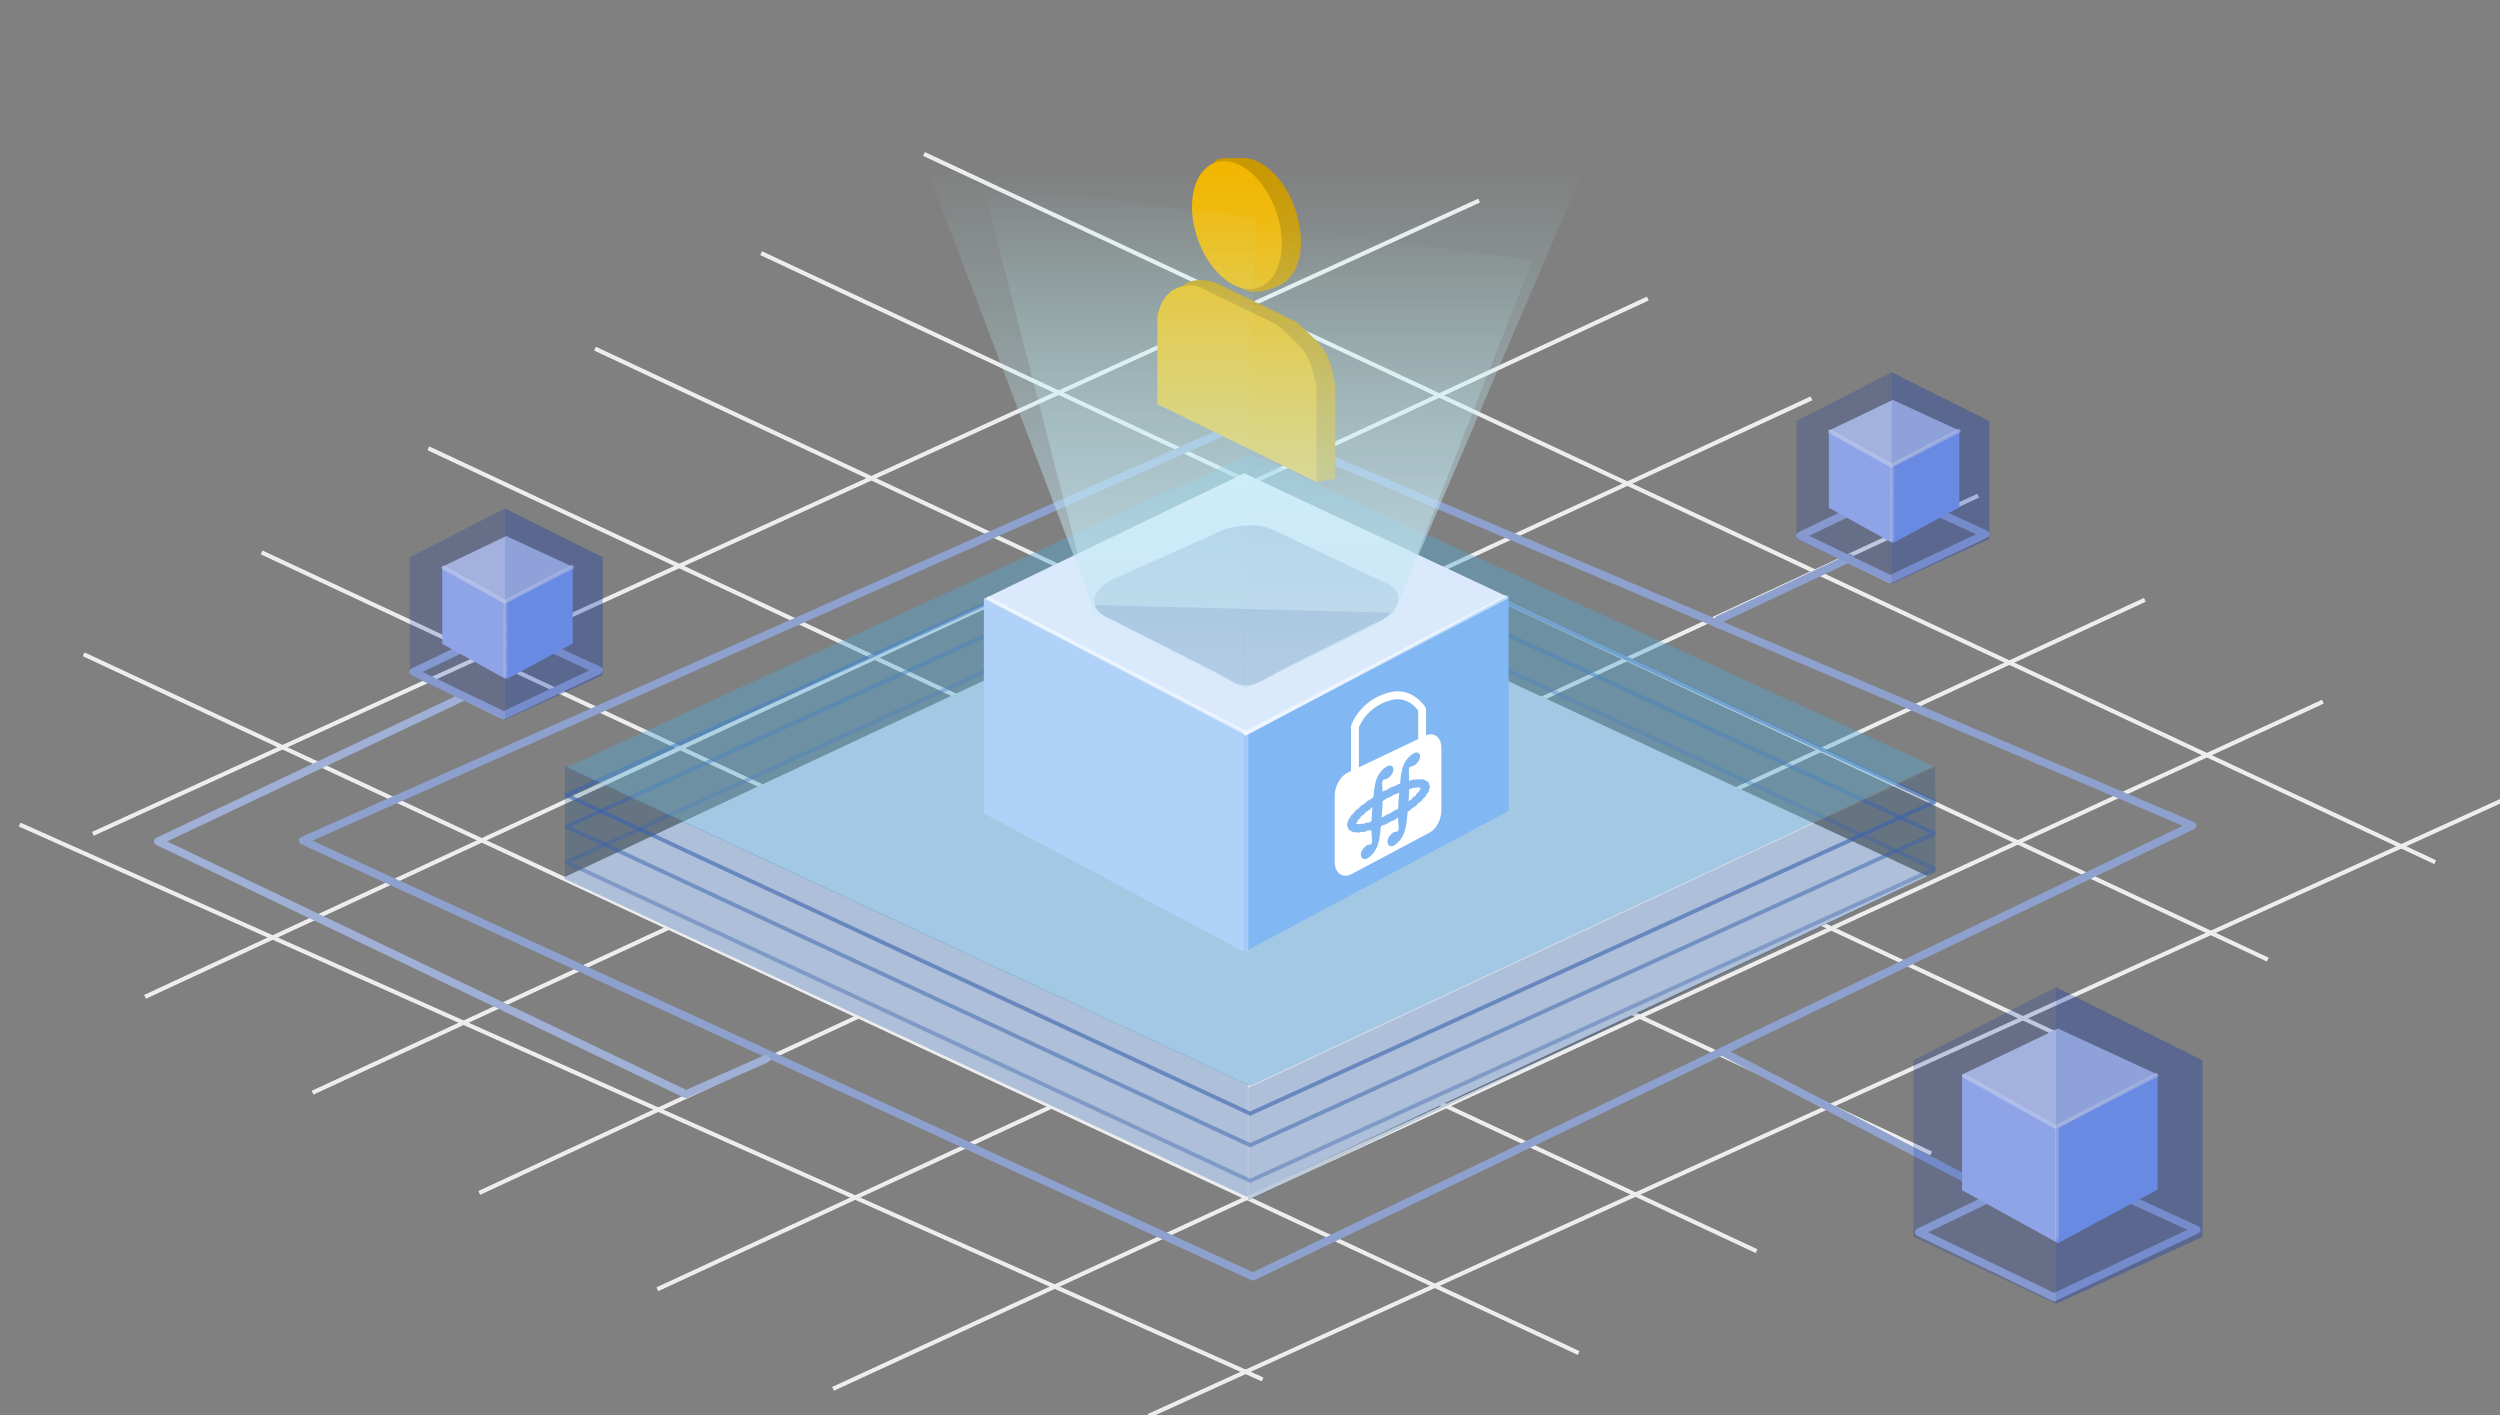 <?xml version="1.0" encoding="utf-8"?>
<!-- Generator: Adobe Illustrator 16.0.0, SVG Export Plug-In . SVG Version: 6.00 Build 0)  -->
<!DOCTYPE svg PUBLIC "-//W3C//DTD SVG 1.1//EN" "http://www.w3.org/Graphics/SVG/1.1/DTD/svg11.dtd">
<svg version="1.1" id="层_1" xmlns="http://www.w3.org/2000/svg" xmlns:xlink="http://www.w3.org/1999/xlink" x="0px" y="0px"
	 width="632.89px" height="358.25px" viewBox="0 0 632.89 358.25" enable-background="new 0 0 632.89 358.25" xml:space="preserve">
<rect x="0" y="0" width="632.89" height="358.25" fill="#808080" stroke="none"/>
<g>
	
		<line fill-rule="evenodd" clip-rule="evenodd" fill="none" stroke="#D6D6D6" stroke-linecap="square" stroke-miterlimit="10" x1="5.44" y1="208.95" x2="319.16" y2="349"/>
	
		<line fill-rule="evenodd" clip-rule="evenodd" fill="none" stroke="#D6D6D6" stroke-linecap="square" stroke-miterlimit="10" x1="21.66" y1="165.86" x2="399.16" y2="342.3"/>
	
		<line fill-rule="evenodd" clip-rule="evenodd" fill="none" stroke="#D6D6D6" stroke-linecap="square" stroke-miterlimit="10" x1="66.71" y1="140.07" x2="444.21" y2="316.51"/>
	
		<line fill-rule="evenodd" clip-rule="evenodd" fill="none" stroke="#D6D6D6" stroke-linecap="square" stroke-miterlimit="10" x1="108.92" y1="113.71" x2="488.41" y2="291.77"/>
	
		<line fill-rule="evenodd" clip-rule="evenodd" fill="none" stroke="#D6D6D6" stroke-linecap="square" stroke-miterlimit="10" x1="151.12" y1="88.49" x2="530.58" y2="266.44"/>
	
		<line fill-rule="evenodd" clip-rule="evenodd" fill="none" stroke="#D6D6D6" stroke-linecap="square" stroke-miterlimit="10" x1="193.16" y1="64.31" x2="573.64" y2="242.71"/>
	
		<line fill-rule="evenodd" clip-rule="evenodd" fill="none" stroke="#D6D6D6" stroke-linecap="square" stroke-miterlimit="10" x1="234.39" y1="39.2" x2="616" y2="218.04"/>
	
		<line fill-rule="evenodd" clip-rule="evenodd" fill="none" stroke="#D6D6D6" stroke-linecap="square" stroke-miterlimit="10" x1="632.89" y1="202.87" x2="291.22" y2="358.25"/>
	
		<line fill-rule="evenodd" clip-rule="evenodd" fill="none" stroke="#D6D6D6" stroke-linecap="square" stroke-miterlimit="10" x1="587.56" y1="177.86" x2="211.37" y2="351.37"/>
	
		<line fill-rule="evenodd" clip-rule="evenodd" fill="none" stroke="#D6D6D6" stroke-linecap="square" stroke-miterlimit="10" x1="542.5" y1="152.07" x2="166.89" y2="326.16"/>
	
		<line fill-rule="evenodd" clip-rule="evenodd" fill="none" stroke="#D6D6D6" stroke-linecap="square" stroke-miterlimit="10" x1="500.3" y1="125.71" x2="121.81" y2="301.77"/>
	
		<line fill-rule="evenodd" clip-rule="evenodd" fill="none" stroke="#D6D6D6" stroke-linecap="square" stroke-miterlimit="10" x1="458.1" y1="101.06" x2="79.61" y2="276.4"/>
	
		<line fill-rule="evenodd" clip-rule="evenodd" fill="none" stroke="#D6D6D6" stroke-linecap="square" stroke-miterlimit="10" x1="416.67" y1="75.8" x2="37.2" y2="252.13"/>
	
		<line fill-rule="evenodd" clip-rule="evenodd" fill="none" stroke="#D6D6D6" stroke-linecap="square" stroke-miterlimit="10" x1="373.97" y1="51" x2="24" y2="210.87"/>
</g>
<g>
	
		<line fill-rule="evenodd" clip-rule="evenodd" fill="none" stroke="#EDEDED" stroke-linecap="square" stroke-miterlimit="10" x1="5.44" y1="208.95" x2="319.16" y2="349"/>
	
		<line fill-rule="evenodd" clip-rule="evenodd" fill="none" stroke="#EDEDED" stroke-linecap="square" stroke-miterlimit="10" x1="21.66" y1="165.86" x2="399.16" y2="342.3"/>
	
		<line fill-rule="evenodd" clip-rule="evenodd" fill="none" stroke="#EDEDED" stroke-linecap="square" stroke-miterlimit="10" x1="66.71" y1="140.07" x2="444.21" y2="316.51"/>
	
		<line fill-rule="evenodd" clip-rule="evenodd" fill="none" stroke="#EDEDED" stroke-linecap="square" stroke-miterlimit="10" x1="108.92" y1="113.71" x2="488.41" y2="291.77"/>
	
		<line fill-rule="evenodd" clip-rule="evenodd" fill="none" stroke="#EDEDED" stroke-linecap="square" stroke-miterlimit="10" x1="151.12" y1="88.49" x2="530.58" y2="266.44"/>
	
		<line fill-rule="evenodd" clip-rule="evenodd" fill="none" stroke="#EDEDED" stroke-linecap="square" stroke-miterlimit="10" x1="193.16" y1="64.31" x2="573.64" y2="242.71"/>
	
		<line fill-rule="evenodd" clip-rule="evenodd" fill="none" stroke="#EDEDED" stroke-linecap="square" stroke-miterlimit="10" x1="234.39" y1="39.2" x2="616" y2="218.04"/>
	
		<line fill-rule="evenodd" clip-rule="evenodd" fill="none" stroke="#EDEDED" stroke-linecap="square" stroke-miterlimit="10" x1="632.89" y1="202.87" x2="291.22" y2="358.25"/>
	
		<line fill-rule="evenodd" clip-rule="evenodd" fill="none" stroke="#EDEDED" stroke-linecap="square" stroke-miterlimit="10" x1="587.56" y1="177.86" x2="211.37" y2="351.37"/>
	
		<line fill-rule="evenodd" clip-rule="evenodd" fill="none" stroke="#EDEDED" stroke-linecap="square" stroke-miterlimit="10" x1="542.5" y1="152.07" x2="166.89" y2="326.16"/>
	
		<line fill-rule="evenodd" clip-rule="evenodd" fill="none" stroke="#EDEDED" stroke-linecap="square" stroke-miterlimit="10" x1="500.3" y1="125.71" x2="121.81" y2="301.77"/>
	
		<line fill-rule="evenodd" clip-rule="evenodd" fill="none" stroke="#EDEDED" stroke-linecap="square" stroke-miterlimit="10" x1="458.1" y1="101.06" x2="79.61" y2="276.4"/>
	
		<line fill-rule="evenodd" clip-rule="evenodd" fill="none" stroke="#EDEDED" stroke-linecap="square" stroke-miterlimit="10" x1="416.67" y1="75.8" x2="37.2" y2="252.13"/>
	
		<line fill-rule="evenodd" clip-rule="evenodd" fill="none" stroke="#EDEDED" stroke-linecap="square" stroke-miterlimit="10" x1="373.97" y1="51" x2="24" y2="210.87"/>
</g>
<polygon fill-rule="evenodd" clip-rule="evenodd" fill="none" stroke="#8DA0CE" stroke-width="2" stroke-linecap="round" stroke-linejoin="round" stroke-miterlimit="10" points="
	76.66,212.81 317.18,323.16 555,209 315,107 "/>
<polyline fill-rule="evenodd" clip-rule="evenodd" fill="none" stroke="#9FAFD6" stroke-width="2" stroke-linecap="round" stroke-linejoin="round" stroke-miterlimit="10" points="
	193.88,268.07 173.67,277 40,213 117.46,176.33 "/>
<line fill-rule="evenodd" clip-rule="evenodd" fill="none" stroke="#8EA1CE" stroke-width="2" stroke-linecap="round" stroke-linejoin="round" stroke-miterlimit="10" x1="435.02" y1="156.9" x2="468.32" y2="141.25"/>
<line fill-rule="evenodd" clip-rule="evenodd" fill="none" stroke="#90A3CF" stroke-width="2" stroke-linecap="round" stroke-linejoin="round" stroke-miterlimit="10" x1="436.5" y1="266.5" x2="505.5" y2="302.5"/>
<g>
	<polygon fill-rule="evenodd" clip-rule="evenodd" fill="#D8DDEC" points="142.399,222.28 315.479,302.92 487.92,221.77 
		315.05,141.37 	"/>
	
		<polygon opacity="0.6" fill-rule="evenodd" clip-rule="evenodd" fill="none" stroke="#4969B5" stroke-linecap="round" stroke-linejoin="round" stroke-miterlimit="10" points="
		143.399,201.28 316.479,281.92 489.77,202.97 316.479,122.37 	"/>
	
		<polygon opacity="0.5" fill-rule="evenodd" clip-rule="evenodd" fill="none" stroke="#4969B5" stroke-linecap="round" stroke-linejoin="round" stroke-miterlimit="10" points="
		143.399,209.28 316.479,289.92 489.77,210.97 316.479,130.37 	"/>
	
		<polygon opacity="0.4" fill-rule="evenodd" clip-rule="evenodd" fill="none" stroke="#4969B5" stroke-linecap="round" stroke-linejoin="round" stroke-miterlimit="10" points="
		143.399,218.28 316.479,298.92 489.77,219.97 316.479,139.37 	"/>
	<polygon opacity="0.4" fill-rule="evenodd" clip-rule="evenodd" fill="#50A7D6" points="143.399,194.28 316.479,274.92 
		489.54,193.99 316.479,114.8 	"/>
	<polygon opacity="0.2" fill-rule="evenodd" clip-rule="evenodd" fill="#00468C" points="143,193.92 315.89,274.52 315.89,303.06 
		143,222.46 	"/>
	<polygon opacity="0.2" fill-rule="evenodd" clip-rule="evenodd" fill="#00468C" points="489.92,194.04 316,275.44 316,303.98 
		489.96,220.83 	"/>
</g>
<g>
	<polygon fill-rule="evenodd" clip-rule="evenodd" fill="#DAEAFC" points="249.04,151.62 315.45,186.3 381.96,151.22 315.01,119.82 
			"/>
	<polygon fill-rule="evenodd" clip-rule="evenodd" fill="#B1D2F8" points="249.07,151.37 315,185.46 315,241 249.07,205.91 	"/>
	<polygon fill-rule="evenodd" clip-rule="evenodd" fill="#81B7F3" points="381.91,150.75 315,186.46 315,241 381.91,205.28 	"/>
	
		<line opacity="0.5" fill-rule="evenodd" clip-rule="evenodd" fill="none" stroke="#FFFFFF" stroke-linecap="square" stroke-linejoin="round" stroke-miterlimit="10" x1="250.31" y1="151.57" x2="315.32" y2="185.55"/>
	
		<line opacity="0.5" fill-rule="evenodd" clip-rule="evenodd" fill="none" stroke="#FFFFFF" stroke-linecap="square" stroke-linejoin="round" stroke-miterlimit="10" x1="381.15" y1="151.28" x2="315.35" y2="185.58"/>
	
		<line opacity="0.5" fill-rule="evenodd" clip-rule="evenodd" fill="none" stroke="#CBE1FA" stroke-linecap="square" stroke-linejoin="round" stroke-miterlimit="10" x1="315.53" y1="186.56" x2="315.53" y2="240.34"/>
	<path fill-rule="evenodd" clip-rule="evenodd" fill="#90A8CE" d="M322.92,134.44l28.57,13.5c3.91,2.24,3.17,6.27-1.66,9.01
		l-25.44,12.69c-8.97,5.07-8.86,5.07-15.85,0.92l-29.03-14.68c-3.91-2.24-3.17-6.27,1.66-9.01l25.9-11.51
		C311.9,132.62,319,132.21,322.92,134.44z"/>
</g>
<g>
	<g>
		
			<path fill-rule="evenodd" clip-rule="evenodd" fill="#FFFFFF" stroke="#FFFFFF" stroke-width="2" stroke-linecap="round" stroke-linejoin="round" stroke-miterlimit="10" d="
			M341.63,196.48l19.8-9.41c1.36-0.65,2.46,0.36,2.46,2.24v15.88c0,1.88-1.1,3.99-2.46,4.71l-19.8,10.53
			c-1.51,0.81-2.74-0.16-2.74-2.15V201.4C338.89,199.4,340.12,197.2,341.63,196.48z"/>
		
			<path fill-rule="evenodd" clip-rule="evenodd" fill="none" stroke="#FFFFFF" stroke-width="2" stroke-linecap="round" stroke-linejoin="round" stroke-miterlimit="10" d="
			M343.01,195.8v-11.82c0,0,1.84-5.81,8.89-7.71c5.26-1.42,8.12,3.33,8.12,3.33v9.1"/>
	</g>
	<g>
		<path fill="none" stroke="#81B7F3" stroke-width="2" stroke-linecap="round" stroke-linejoin="round" stroke-miterlimit="10" d="
			M360.66,199.79c0.27,0.04,0.18,0.24-0.29,0.59c-0.17,0.14-0.18,0.2-0.18,0.29c0.01,0.22-0.02,0.34-0.54,0.69
			c-0.2,0.14-0.31,0.26-0.3,0.33c0.04,0.18-0.22,0.44-0.79,0.77c-0.21,0.13-0.36,0.26-0.39,0.35c-0.08,0.24-0.42,0.51-1,0.81
			c-0.22,0.12-0.4,0.25-0.48,0.36c-0.2,0.29-0.59,0.57-1.16,0.82c-0.22,0.1-0.43,0.24-0.54,0.36c-0.31,0.33-0.74,0.59-1.28,0.79
			c-0.2,0.07-0.43,0.2-0.58,0.33c-0.4,0.35-0.85,0.59-1.33,0.73c-0.18,0.05-0.42,0.16-0.6,0.3c-0.48,0.35-0.93,0.56-1.33,0.63
			c-0.15,0.02-0.38,0.12-0.58,0.25c-0.54,0.34-0.97,0.51-1.28,0.5c-0.11,0-0.32,0.07-0.54,0.19c-0.57,0.33-0.96,0.45-1.16,0.36
			c-0.08-0.03-0.26,0.02-0.48,0.12c-0.58,0.29-0.91,0.36-1,0.2c-0.03-0.06-0.18-0.04-0.39,0.05c-0.57,0.24-0.83,0.25-0.79,0.03
			c0.01-0.08-0.1-0.09-0.3-0.03c-0.52,0.18-0.71,0.14-0.54-0.14c0.06-0.1-0.01-0.14-0.18-0.1c-0.47,0.11-0.56,0.01-0.28-0.31
			c0.1-0.12,0.07-0.18-0.07-0.17c-0.37,0.04-0.37-0.11,0-0.46c0.14-0.13,0.17-0.21,0.07-0.23c-0.28-0.03-0.19-0.23,0.28-0.59
			c0.17-0.13,0.24-0.24,0.18-0.28c-0.17-0.11,0.02-0.35,0.54-0.7c0.2-0.13,0.31-0.26,0.3-0.32c-0.04-0.18,0.22-0.44,0.79-0.78
			c0.21-0.12,0.36-0.26,0.39-0.34c0.09-0.25,0.42-0.52,1-0.82c0.22-0.11,0.4-0.25,0.48-0.36c0.2-0.29,0.59-0.56,1.16-0.82
			c0.22-0.09,0.43-0.23,0.54-0.35c0.31-0.33,0.74-0.59,1.28-0.79c0.2-0.08,0.43-0.21,0.58-0.34c0.4-0.35,0.85-0.59,1.33-0.72
			c0.18-0.05,0.41-0.17,0.6-0.3c0.48-0.36,0.93-0.57,1.33-0.63c0.15-0.02,0.38-0.12,0.58-0.25c0.54-0.35,0.97-0.52,1.28-0.51
			c0.11,0.01,0.32-0.06,0.54-0.19c0.57-0.32,0.96-0.44,1.16-0.36c0.08,0.04,0.26-0.01,0.48-0.12c0.58-0.29,0.92-0.36,1-0.2
			c0.03,0.06,0.2,0.04,0.39-0.05c0.42-0.19,0.67-0.19,0.79-0.02c0.04,0.04,0.1,0.12,0.3,0.02c0.38-0.2,0.7-0.13,0.54,0.14
			c-0.06,0.11,0,0.19,0.18,0.1c0.36-0.16,0.56,0,0.29,0.31c-0.11,0.12-0.08,0.18,0.06,0.17c0.37-0.04,0.37,0.12,0,0.46
			C360.58,199.69,360.55,199.78,360.66,199.79z"/>
		<path fill="#81B7F3" stroke="#81B7F3" stroke-linecap="round" stroke-linejoin="round" stroke-miterlimit="10" d="M351.37,196.39
			c0.48-0.41,0.92-1.1,0.88-1.71c-0.05-0.62-0.76-0.46-1.59,0.24c-1.7,1.42-2.12,3.46-2.33,5.37c-0.06,0.55-0.1,1.09-0.15,1.6
			c-0.38,3.94-0.66,6.63-0.42,9.88c0.04,0.67,0.29,1.3-0.24,2.29c-0.97,0.6-0.72-0.11-1.61,0.65c-1.39,1.18-1.03,2.75,0.01,2.16
			c0.32-0.18,0.59-0.4,0.95-0.76c1.74-1.75,1.91-4.02,2.14-6.34c0.43-4.33,0.61-6.49,0.45-10.28v-0.04c-0.04-0.69-0.2-1.79,0.3-2.3
			C350.24,196.65,350.64,197.03,351.37,196.39z"/>
		<path fill="#81B7F3" stroke="#81B7F3" stroke-linecap="round" stroke-linejoin="round" stroke-miterlimit="10" d="M357.41,191.62
			c-1.71,1.43-2.12,3.46-2.33,5.37c-0.06,0.55-0.1,1.09-0.15,1.61c-0.39,3.94-0.66,6.64-0.43,9.9c0.05,0.66,0.3,1.3-0.23,2.29
			c-0.98,0.6-0.73-0.11-1.61,0.64c-1.39,1.18-1.03,2.76,0.01,2.17c0.32-0.19,0.59-0.41,0.95-0.77c1.74-1.74,1.91-4.02,2.14-6.33
			c0.43-4.33,0.6-6.51,0.44-10.3v-0.05c-0.03-0.68-0.19-1.79,0.3-2.3c0.49-0.49,0.88-0.11,1.62-0.76c0.48-0.41,0.92-1.1,0.88-1.71
			C358.95,190.77,358.24,190.92,357.41,191.62z"/>
	</g>
</g>
<g>
	<path fill-rule="evenodd" clip-rule="evenodd" fill="#CA9800" d="M307.21,57.24c-1.66-6.78-2.62-13.91,0.7-16.69
		c1.05-0.88,4.6-0.38,6.01-0.52c5.89-0.57,12.43,6.2,14.61,15.12c2.18,8.93-0.16,15.45-5.49,17.49c-4.32,1.65-6.38,1.35-7.64,0.86
		C310.72,71.69,308.93,64.28,307.21,57.24z"/>
	<path fill-rule="evenodd" clip-rule="evenodd" fill="#CA9800" d="M297.74,101.51V79.44c0,0-1.09-5.95,2.73-7.8
		c3.83-1.86,8.32,0.42,8.32,0.42l19.22,9.36c0,0,4.75,3.94,6.87,6.79c2.41,3.22,3.12,9.36,3.12,9.36v23.64l-4.79,0.77L297.74,101.51
		z"/>
	<path fill-rule="evenodd" clip-rule="evenodd" fill="#F2B600" d="M302.47,58.03c-2.18-8.93,0.83-16.63,6.71-17.21
		c5.89-0.57,12.43,6.2,14.61,15.12c2.18,8.93-0.82,16.63-6.71,17.21C311.19,73.72,304.65,66.95,302.47,58.03z"/>
	<path fill-rule="evenodd" clip-rule="evenodd" fill="#F2B600" d="M293,102.3V80.23c0,0,0.69-5.24,4.52-7.09
		c3.82-1.86,6.53-0.29,6.53-0.29l19.22,9.36c0,0,4.76,3.94,6.88,6.78c2.4,3.23,3.11,9.37,3.11,9.37V122L293,102.3z"/>
</g>
<g>
	<linearGradient id="SVGID_1_" gradientUnits="userSpaceOnUse" x1="351.349" y1="174.682" x2="351.349" y2="56.469">
		<stop  offset="0" style="stop-color:#CAE4F3;stop-opacity:0.6"/>
		<stop  offset="1" style="stop-color:#BFFFFF;stop-opacity:0"/>
	</linearGradient>
	<polygon fill-rule="evenodd" clip-rule="evenodd" fill="url(#SVGID_1_)" points="317.798,56.469 387.95,65.877 352.502,156.304 
		314.747,174.682 	"/>
	<linearGradient id="SVGID_2_" gradientUnits="userSpaceOnUse" x1="317.798" y1="155.15" x2="317.798" y2="42.53">
		<stop  offset="0" style="stop-color:#CAE4F3;stop-opacity:0.6"/>
		<stop  offset="1" style="stop-color:#BFFFFF;stop-opacity:0"/>
	</linearGradient>
	<polygon fill-rule="evenodd" clip-rule="evenodd" fill="url(#SVGID_2_)" points="234.56,42.53 401.037,42.649 352.846,155.15 
		276.523,153.154 	"/>
	<linearGradient id="SVGID_3_" gradientUnits="userSpaceOnUse" x1="283.228" y1="174.176" x2="283.228" y2="46.248">
		<stop  offset="0" style="stop-color:#CAE4F3;stop-opacity:0.6"/>
		<stop  offset="1" style="stop-color:#BFFFFF;stop-opacity:0"/>
	</linearGradient>
	<polygon fill-rule="evenodd" clip-rule="evenodd" fill="url(#SVGID_3_)" points="248.656,46.248 317.798,55.198 314.747,174.176 
		276.634,155.15 	"/>
</g>
<g>
	
		<polygon fill-rule="evenodd" clip-rule="evenodd" fill="none" stroke="#A6B4D9" stroke-width="2" stroke-linecap="round" stroke-linejoin="round" stroke-miterlimit="10" points="
		104.679,170.116 127.502,181.1 151.594,169.695 128.007,158.893 	"/>
	<g>
		<polygon fill-rule="evenodd" clip-rule="evenodd" fill="#CCD3EB" points="111.959,143.473 128.137,152.54 144.988,143.473 
			128.15,135.701 		"/>
		<polygon fill-rule="evenodd" clip-rule="evenodd" fill="#B1C3F6" points="111.959,143.473 128.15,152.171 128.15,171.969 
			111.959,163.012 		"/>
		<polygon fill-rule="evenodd" clip-rule="evenodd" fill="#96B2F9" points="144.988,143.473 128.15,152.533 128.15,171.969 
			144.988,162.908 		"/>
		
			<line opacity="0.5" fill-rule="evenodd" clip-rule="evenodd" fill="none" stroke="#FFFFFF" stroke-linecap="round" stroke-linejoin="round" stroke-miterlimit="10" x1="112.273" y1="143.712" x2="127.835" y2="152.358"/>
		
			<line opacity="0.5" fill-rule="evenodd" clip-rule="evenodd" fill="none" stroke="#FFFFFF" stroke-linecap="square" stroke-linejoin="round" stroke-miterlimit="10" x1="144.738" y1="143.608" x2="128.15" y2="152.171"/>
		
			<line opacity="0.5" fill-rule="evenodd" clip-rule="evenodd" fill="none" stroke="#E4E8F6" stroke-linecap="square" stroke-linejoin="round" stroke-miterlimit="10" x1="127.981" y1="152.233" x2="127.981" y2="170.958"/>
	</g>
	<g>
		<polygon opacity="0.2" fill-rule="evenodd" clip-rule="evenodd" fill="#002CAE" points="127.83,128.717 103.752,141.063 
			103.752,170.905 127.83,182.221 		"/>
		<polygon opacity="0.3" fill-rule="evenodd" clip-rule="evenodd" fill="#002CAE" points="127.83,128.717 152.576,141.063 
			152.576,170.905 127.83,182.221 		"/>
	</g>
</g>
<g>
	
		<polygon fill-rule="evenodd" clip-rule="evenodd" fill="none" stroke="#A6B4D9" stroke-width="2" stroke-linecap="round" stroke-linejoin="round" stroke-miterlimit="10" points="
		455.705,135.647 478.528,146.631 502.62,135.227 479.033,124.424 	"/>
	<g>
		<polygon fill-rule="evenodd" clip-rule="evenodd" fill="#CCD3EB" points="462.985,109.004 479.163,118.071 496.014,109.004 
			479.176,101.232 		"/>
		<polygon fill-rule="evenodd" clip-rule="evenodd" fill="#B1C3F6" points="462.985,109.004 479.176,117.702 479.176,137.5 
			462.985,128.543 		"/>
		<polygon fill-rule="evenodd" clip-rule="evenodd" fill="#96B2F9" points="496.014,109.004 479.176,118.064 479.176,137.5 
			496.014,128.439 		"/>
		
			<line opacity="0.5" fill-rule="evenodd" clip-rule="evenodd" fill="none" stroke="#FFFFFF" stroke-linecap="round" stroke-linejoin="round" stroke-miterlimit="10" x1="463.299" y1="109.244" x2="478.861" y2="117.89"/>
		
			<line opacity="0.5" fill-rule="evenodd" clip-rule="evenodd" fill="none" stroke="#FFFFFF" stroke-linecap="square" stroke-linejoin="round" stroke-miterlimit="10" x1="495.764" y1="109.139" x2="479.176" y2="117.702"/>
		
			<line opacity="0.5" fill-rule="evenodd" clip-rule="evenodd" fill="none" stroke="#E4E8F6" stroke-linecap="square" stroke-linejoin="round" stroke-miterlimit="10" x1="479.007" y1="117.765" x2="479.007" y2="136.489"/>
	</g>
	<g>
		<polygon opacity="0.2" fill-rule="evenodd" clip-rule="evenodd" fill="#002CAE" points="478.856,94.248 454.778,106.594 
			454.778,136.437 478.856,147.752 		"/>
		<polygon opacity="0.3" fill-rule="evenodd" clip-rule="evenodd" fill="#002CAE" points="478.856,94.248 503.602,106.594 
			503.602,136.437 478.856,147.752 		"/>
	</g>
</g>
<g>
	
		<polygon fill-rule="evenodd" clip-rule="evenodd" fill="none" stroke="#A6B4D9" stroke-width="2" stroke-linecap="round" stroke-linejoin="round" stroke-miterlimit="10" points="
		485.812,311.947 520.008,328.404 556.105,311.316 520.765,295.131 	"/>
	<g>
		<polygon fill-rule="evenodd" clip-rule="evenodd" fill="#CCD3EB" points="496.719,272.025 520.959,285.611 546.208,272.025 
			520.979,260.381 		"/>
		<polygon fill-rule="evenodd" clip-rule="evenodd" fill="#B1C3F6" points="496.719,272.025 520.979,285.059 520.979,314.723 
			496.719,301.302 		"/>
		<polygon fill-rule="evenodd" clip-rule="evenodd" fill="#96B2F9" points="546.208,272.025 520.979,285.602 520.979,314.723 
			546.208,301.146 		"/>
		
			<line opacity="0.5" fill-rule="evenodd" clip-rule="evenodd" fill="none" stroke="#FFFFFF" stroke-linecap="round" stroke-linejoin="round" stroke-miterlimit="10" x1="497.189" y1="272.385" x2="520.508" y2="285.339"/>
		
			<line opacity="0.5" fill-rule="evenodd" clip-rule="evenodd" fill="none" stroke="#FFFFFF" stroke-linecap="square" stroke-linejoin="round" stroke-miterlimit="10" x1="545.833" y1="272.229" x2="520.979" y2="285.059"/>
		
			<line opacity="0.5" fill-rule="evenodd" clip-rule="evenodd" fill="none" stroke="#E4E8F6" stroke-linecap="square" stroke-linejoin="round" stroke-miterlimit="10" x1="520.727" y1="285.152" x2="520.727" y2="313.208"/>
	</g>
	<g>
		<polygon opacity="0.2" fill-rule="evenodd" clip-rule="evenodd" fill="#002CAE" points="520.5,249.917 484.423,268.415 
			484.423,313.129 520.5,330.084 		"/>
		<polygon opacity="0.3" fill-rule="evenodd" clip-rule="evenodd" fill="#002CAE" points="520.5,249.917 557.577,268.415 
			557.577,313.129 520.5,330.084 		"/>
	</g>
</g>
</svg>
